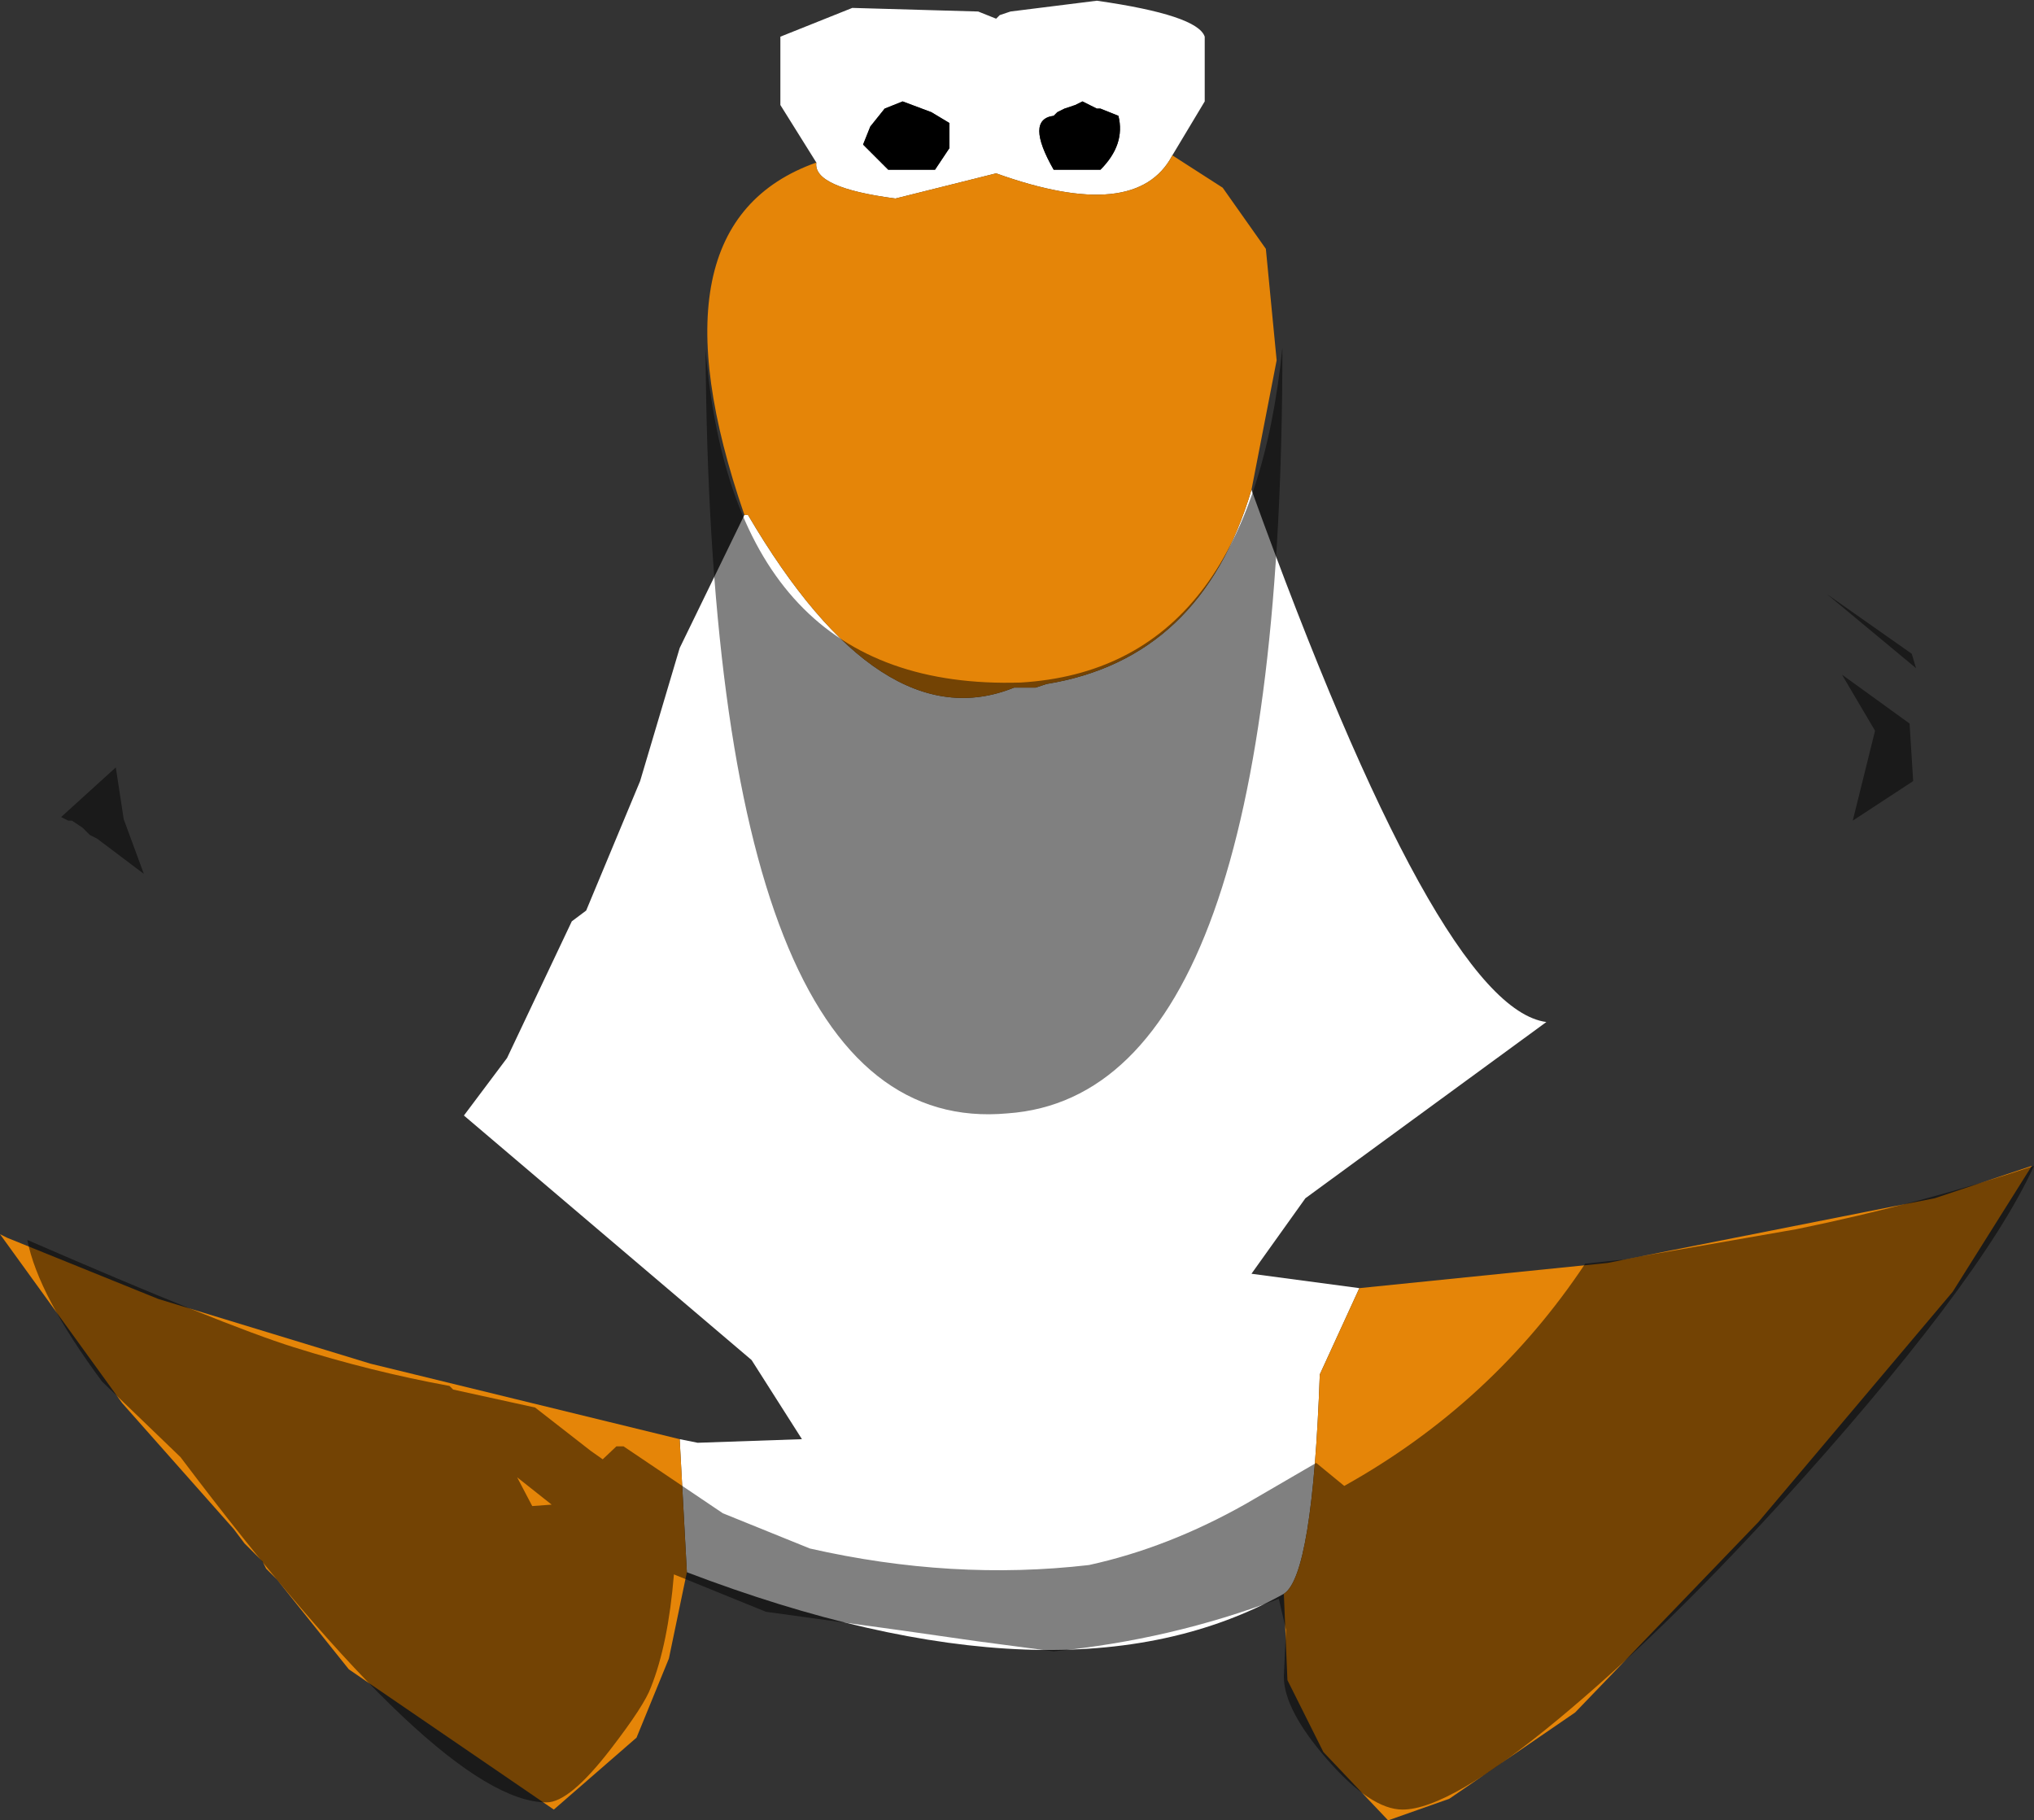 <?xml version="1.0" encoding="UTF-8" standalone="no"?>
<svg xmlns:ffdec="https://www.free-decompiler.com/flash" xmlns:xlink="http://www.w3.org/1999/xlink" ffdec:objectType="shape" height="126.55px" width="141.4px" xmlns="http://www.w3.org/2000/svg">
  <rect width="100%" height="100%" fill="#333333" stroke="none"/>
  <g transform="matrix(1.0, 0.0, 0.0, 1.0, 69.5, 27.55)">
    <path d="M6.75 -20.0 L5.75 -20.5 5.25 -20.25 4.5 -20.0 4.0 -19.75 3.75 -19.5 Q1.75 -19.25 3.75 -15.75 L7.0 -15.75 Q8.75 -17.5 8.25 -19.5 L7.0 -20.0 6.75 -20.0 M-12.75 -16.25 L-15.25 -20.25 -15.25 -25.0 -10.25 -27.0 -1.5 -26.75 -0.25 -26.25 0.0 -26.5 0.75 -26.75 6.75 -27.5 Q13.75 -26.5 14.25 -25.0 L14.25 -20.5 12.0 -16.75 Q9.5 -12.0 -0.25 -15.5 L-7.25 -13.75 Q-13.0 -14.5 -12.75 -16.25 M17.5 6.5 Q30.5 42.5 38.0 43.5 L21.25 55.75 17.5 61.0 25.0 62.0 22.25 68.0 Q21.75 82.0 19.75 83.25 4.5 91.75 -21.75 81.75 L-22.25 72.5 -21.0 72.75 -13.75 72.5 -17.25 67.0 -37.25 50.0 -34.25 46.0 -29.75 36.5 -28.75 35.75 -25.0 26.75 -22.25 17.5 -17.75 8.25 -17.5 8.25 Q-8.25 24.0 1.0 20.25 L2.5 20.25 3.25 20.0 Q14.0 18.25 17.5 6.5 M-3.5 -19.0 L-4.75 -19.75 -6.75 -20.5 -8.0 -20.0 -9.0 -18.75 -9.5 -17.5 -7.75 -15.75 -4.5 -15.75 -3.5 -17.25 -3.5 -19.0" fill="#ffffff" fill-rule="evenodd" stroke="none"/>
    <path d="M6.75 -20.0 L7.0 -20.0 8.25 -19.5 Q8.75 -17.5 7.0 -15.75 L3.75 -15.75 Q1.75 -19.25 3.75 -19.5 L4.0 -19.75 4.5 -20.0 5.25 -20.25 5.75 -20.5 6.75 -20.0 M-3.5 -19.0 L-3.5 -17.25 -4.5 -15.75 -7.75 -15.75 -9.5 -17.5 -9.0 -18.75 -8.0 -20.0 -6.75 -20.5 -4.75 -19.75 -3.5 -19.0" fill="#000000" fill-rule="evenodd" stroke="none"/>
    <path d="M12.0 -16.75 L15.5 -14.5 18.5 -10.25 19.25 -2.5 17.5 6.5 Q14.0 18.25 3.25 20.0 L2.5 20.25 1.0 20.25 Q-8.25 24.0 -17.5 8.25 L-17.75 8.25 Q-24.75 -12.0 -12.75 -16.25 -13.0 -14.5 -7.25 -13.75 L-0.25 -15.5 Q9.5 -12.0 12.0 -16.75 M25.0 62.0 L42.25 60.25 65.0 55.75 71.75 53.5 66.25 62.25 52.75 78.25 40.0 91.5 31.25 97.5 27.0 99.0 22.5 94.25 20.0 89.25 19.75 83.25 Q21.75 82.0 22.25 68.0 L25.0 62.0 M-21.75 81.75 L-23.0 87.75 -25.25 93.25 -31.0 98.25 -45.25 88.5 -50.25 82.25 -51.0 81.5 -51.25 81.0 -52.5 79.75 -53.25 78.75 -61.0 70.0 -69.5 58.25 -69.0 58.5 -58.5 62.75 -43.75 67.25 -22.25 72.5 -21.75 81.75" fill="#e58508" fill-rule="evenodd" stroke="none"/>
    <path d="M63.4 17.9 L63.7 18.9 57.5 13.75 63.4 17.9 M60.85 23.25 L58.55 19.35 63.25 22.75 63.5 26.75 59.3 29.5 60.85 23.25 M6.2 81.25 Q11.7 80.05 17.1 77.0 L22.0 74.15 23.95 75.75 Q34.25 70.0 40.7 60.3 L43.5 60.0 44.5 59.8 55.4 57.9 Q64.15 56.1 71.9 53.5 68.15 61.7 54.0 77.25 45.9 86.1 38.85 91.95 31.25 98.25 28.0 98.25 25.8 98.25 22.75 94.75 19.75 91.3 19.75 89.0 L19.9 85.75 19.4 83.6 Q11.9 86.45 3.75 87.25 L-1.55 86.55 -6.8 85.8 -16.25 84.5 -22.65 81.9 Q-23.05 86.75 -24.25 89.75 -24.7 91.0 -27.05 94.05 -29.9 97.75 -31.5 97.75 -38.85 97.75 -56.95 73.75 L-62.4 68.5 Q-66.85 62.5 -67.6 58.65 -53.9 64.6 -49.1 66.1 -43.7 67.8 -38.25 68.8 L-38.0 69.05 -32.3 70.3 -28.45 73.3 -27.6 73.9 -26.65 73.0 -26.15 73.0 -19.25 77.65 -13.2 80.1 Q-3.3 82.35 6.2 81.25 M-63.25 30.5 L-63.75 30.0 -64.5 29.5 -64.75 29.5 -65.25 29.25 -61.45 25.8 -60.9 29.4 -59.5 33.2 -62.75 30.75 -63.25 30.5 M-20.45 -3.25 Q-18.45 20.5 1.45 19.9 17.4 18.95 19.65 -3.4 19.65 48.5 0.55 49.85 -20.1 51.75 -20.45 -3.25 M-32.5 77.15 L-31.15 77.05 -33.55 75.15 -32.5 77.15" fill="#000000" fill-opacity="0.498" fill-rule="evenodd" stroke="none"/>
  </g>
</svg>
